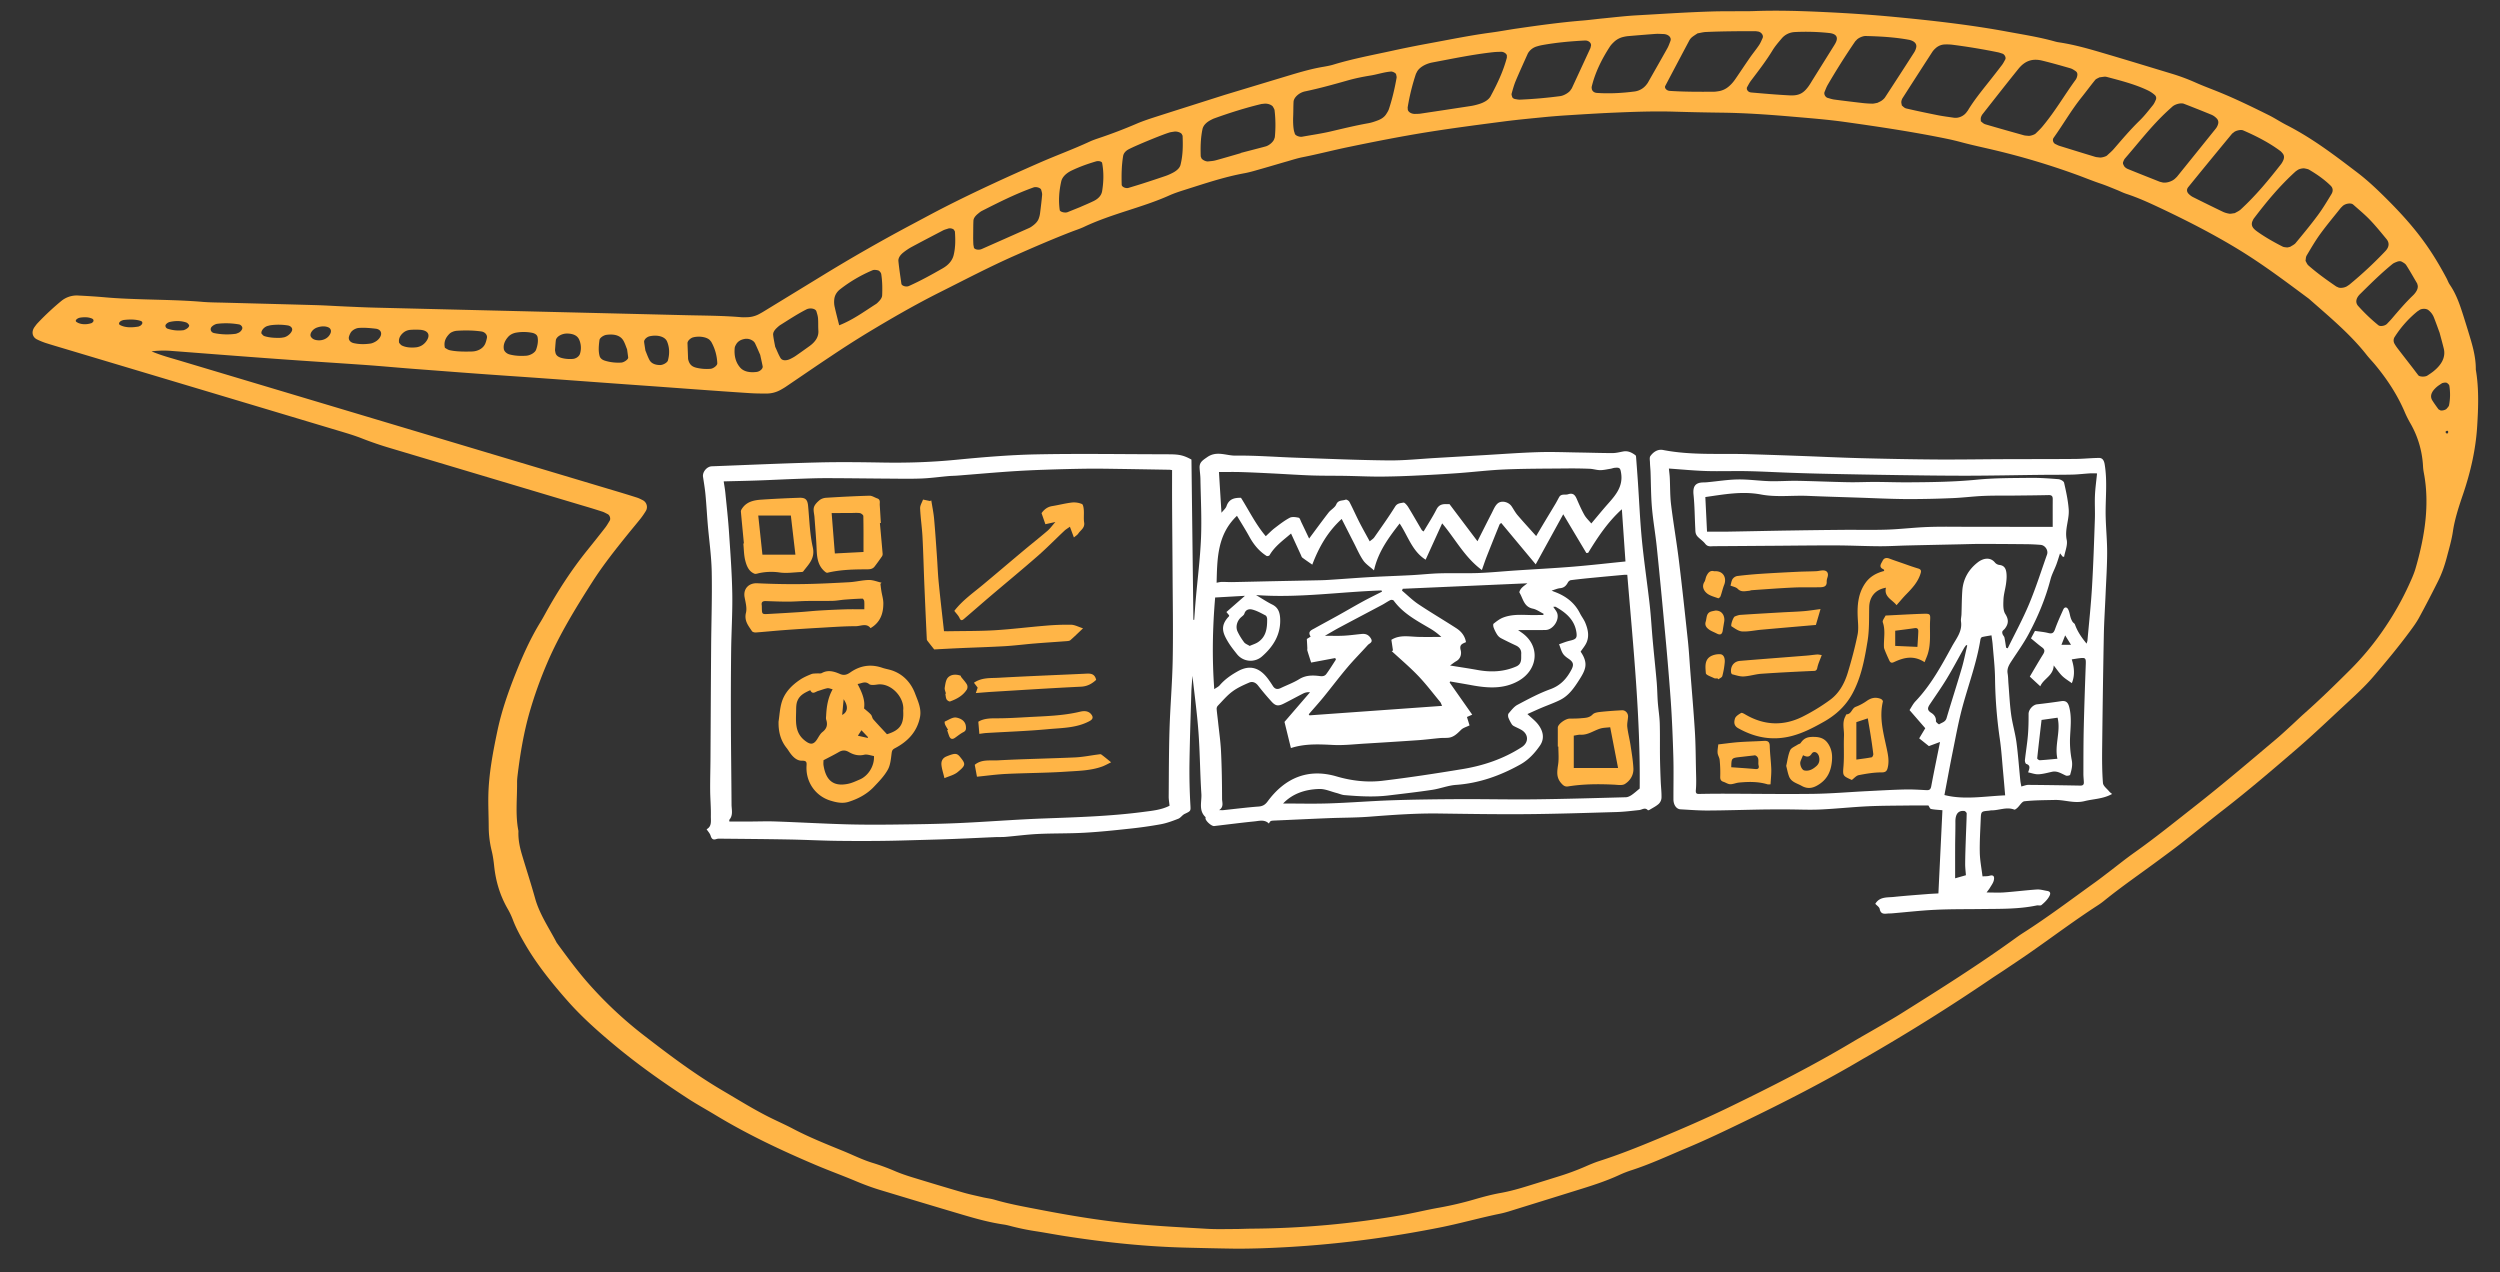 <svg xmlns="http://www.w3.org/2000/svg" viewBox="0 0 224 114"><rect x="0" y="0" width="224" height="114" fill="#333333" stroke="none"/><path class="bubble" fill="#FFB547" d="M109.706 8.51c2.041-.616 3.983-1.204 5.928-1.79.974-.292 1.949-.57 2.946-.736.305-.052.613-.109.91-.2 1.727-.523 3.482-.85 5.227-1.23a93.827 93.827 0 0 1 3.191-.643c1.905-.348 3.808-.742 5.713-.995.76-.101 1.523-.248 2.286-.358 1.979-.288 3.961-.561 5.929-.72.606-.05 1.217-.134 1.823-.192.986-.096 1.978-.215 2.956-.27 2.333-.13 4.673-.291 6.993-.354.599-.016 1.191-.011 1.786-.015.596-.005 1.186.007 1.785-.015 2.104-.076 4.161-.011 6.202.085 2.115.099 4.222.236 6.292.433 3.437.326 6.844.711 10.124 1.316 1.432.265 2.893.492 4.25.87.128.036.262.071.398.092 1.541.229 2.938.655 4.343 1.068 1.915.565 3.816 1.147 5.722 1.724a18.15 18.15 0 0 1 2.187.806c.63.283 1.298.532 1.952.793 1.605.644 3.113 1.384 4.612 2.127.558.276 1.047.608 1.597.89 2.378 1.214 4.347 2.736 6.334 4.245.737.56 1.41 1.168 2.054 1.792 1.407 1.363 2.737 2.772 3.855 4.297.803 1.087 1.483 2.226 2.105 3.392.1.186.164.388.282.565.616.891.938 1.886 1.255 2.884.125.398.252.798.373 1.198.348 1.152.729 2.297.716 3.543.288 1.664.23 3.387.12 5.121-.125 2.012-.578 4.042-1.274 6.083-.376 1.102-.734 2.198-.897 3.297-.112.764-.341 1.538-.543 2.308-.188.716-.43 1.434-.784 2.144-.545 1.09-1.107 2.18-1.699 3.265-.234.433-.541.857-.855 1.277-1.01 1.365-2.119 2.702-3.258 4.03-.703.822-1.531 1.59-2.358 2.354-1.499 1.387-2.963 2.793-4.532 4.146-2.114 1.818-4.229 3.633-6.473 5.374-1.321 1.027-2.608 2.074-3.923 3.105-.571.448-1.167.881-1.753 1.316-1.706 1.271-3.487 2.486-5.115 3.807a6.2 6.2 0 0 1-.541.388c-2.135 1.384-4.118 2.884-6.189 4.321-.729.505-1.475 1-2.216 1.498-.372.249-.754.49-1.122.74a177.341 177.341 0 0 1-11.265 7.055c-.064.039-.132.072-.199.112-3.452 2.051-7.075 3.897-10.754 5.675-1.665.805-3.336 1.607-5.054 2.326-1.646.688-3.26 1.446-4.976 2.001a9.628 9.628 0 0 0-1.086.425c-1.059.49-2.171.861-3.29 1.211-1.938.605-3.876 1.207-5.817 1.807-.521.16-1.046.343-1.576.449-1.825.373-3.63.891-5.458 1.25-1.75.346-3.5.648-5.251.9a96.829 96.829 0 0 1-10.676.949c-.822.025-1.645.041-2.456.033-1.479-.02-2.95-.057-4.422-.094-3.688-.098-7.236-.488-10.711-1.029-.832-.13-1.649-.284-2.48-.416a22.234 22.234 0 0 1-2.234-.445c-.26-.068-.521-.141-.798-.18-1.33-.197-2.55-.547-3.763-.904-2.426-.717-4.841-1.446-7.256-2.176-.762-.229-1.487-.5-2.194-.797-1.171-.493-2.391-.937-3.562-1.432-3.164-1.338-6.205-2.785-8.992-4.469-.822-.498-1.681-.969-2.479-1.485-2.345-1.522-4.589-3.12-6.653-4.844-1.492-1.246-2.931-2.528-4.167-3.933-1.417-1.607-2.745-3.259-3.789-5.053-.427-.734-.837-1.472-1.128-2.26a6.798 6.798 0 0 0-.483-.994c-.656-1.162-1.027-2.409-1.17-3.73-.05-.473-.112-.946-.225-1.401a9.25 9.25 0 0 1-.268-2.198c-.005-.91-.05-1.814-.033-2.729.036-1.941.409-3.916.827-5.895.364-1.707.954-3.414 1.635-5.118.615-1.536 1.294-3.073 2.221-4.583.198-.322.371-.649.552-.975 1.034-1.843 2.202-3.661 3.62-5.424.542-.672 1.08-1.348 1.606-2.024.162-.208.281-.425.414-.64.103-.167.008-.489-.168-.576-.165-.083-.322-.178-.509-.238a60.908 60.908 0 0 0-1.709-.526 93771.67 93771.67 0 0 0-17.195-5.136 30.876 30.876 0 0 1-2.6-.885c-.713-.283-1.485-.506-2.247-.735-8.146-2.443-16.297-4.88-24.446-7.319-.571-.17-1.148-.339-1.713-.521a6.271 6.271 0 0 1-.705-.292c-.456-.21-.551-.715-.227-1.144.079-.105.15-.212.245-.312a23.464 23.464 0 0 1 2.154-2.013 2.176 2.176 0 0 1 1.495-.475c.803.04 1.601.09 2.389.159 1.148.104 2.318.146 3.494.183 1.762.055 3.537.079 5.263.227.645.054 1.316.054 1.978.072 2.722.073 5.446.141 8.165.219.882.026 1.75.083 2.628.121.876.037 1.752.082 2.636.103 9.274.229 18.551.45 27.826.676 1.693.042 3.402.04 5.056.185.142.013.294.003.443 0a2.395 2.395 0 0 0 1.111-.271c.135-.073.268-.146.397-.224l5.209-3.184a151.876 151.876 0 0 1 8.103-4.634c.946-.501 1.884-1.013 2.841-1.503 2.804-1.431 5.685-2.75 8.595-4.026 1.492-.653 3.032-1.214 4.507-1.899.278-.128.578-.228.873-.328a43.943 43.943 0 0 0 3.272-1.25c.639-.276 1.314-.492 1.983-.707 2.007-.642 4.019-1.278 5.932-1.888M75.182 29.151c1.249-.494 2.252-1.239 3.319-1.919.062-.039.113-.092.161-.14.204-.197.37-.408.379-.63.027-.644.016-1.283-.082-1.905a.4.4 0 0 0-.061-.143c-.028-.044-.071-.083-.105-.124-.077-.088-.454-.141-.594-.083a12.864 12.864 0 0 0-2.908 1.699c-.358.276-.516.611-.544.945-.021.215-.01.43.036.633.124.56.271 1.113.41 1.67l-.011-.003zM13.59 31.48l-.005.005c.82.353 1.734.591 2.625.859l38.96 11.655c.638.19 1.272.384 1.9.585.187.06.35.148.516.23a.688.688 0 0 1 .262 1 7.114 7.114 0 0 1-.438.635c-.37.466-.762.928-1.137 1.392-1.129 1.397-2.234 2.794-3.164 4.244-1.546 2.412-3.016 4.829-4.075 7.306a37.577 37.577 0 0 0-1.593 4.456c-.515 1.818-.817 3.624-1.042 5.426-.032.272-.071.547-.069.813.014 1.445-.163 2.923.113 4.321.01.051.009.104.006.159-.018.705.128 1.37.321 2.023.388 1.303.812 2.596 1.177 3.907.396 1.423 1.253 2.661 1.933 3.972.893 1.217 1.782 2.437 2.795 3.594a35.827 35.827 0 0 0 5.042 4.727c2.242 1.732 4.512 3.449 7.071 4.952 1.354.794 2.672 1.62 4.111 2.345.72.361 1.474.691 2.179 1.064 1.417.746 2.964 1.364 4.5 1.991.885.362 1.712.785 2.671 1.073a19.8 19.8 0 0 1 2 .743c.468.196.965.367 1.472.523 1.519.466 3.046.925 4.583 1.372.574.166 1.182.291 1.781.43.333.076.69.117 1.01.209 1.279.379 2.648.625 4.008.887 2.581.5 5.2.941 7.911 1.223 2.35.243 4.758.361 7.153.501.798.047 1.624.022 2.444.019.517 0 1.047-.029 1.566-.033a81.227 81.227 0 0 0 13.38-1.205c1.145-.198 2.279-.482 3.421-.682a30.285 30.285 0 0 0 3.178-.75c.753-.217 1.505-.42 2.27-.557.843-.149 1.668-.384 2.489-.638.895-.276 1.791-.554 2.684-.834a22.825 22.825 0 0 0 2.414-.886c.427-.188.858-.371 1.303-.514 1.79-.574 3.517-1.268 5.239-1.984 2.153-.895 4.289-1.818 6.366-2.827 3.745-1.816 7.441-3.692 10.956-5.784.844-.503 1.709-.986 2.561-1.483.653-.382 1.313-.759 1.947-1.158 3.437-2.157 6.867-4.317 10.095-6.649.238-.172.477-.344.729-.506 2.281-1.451 4.375-3.043 6.533-4.59.418-.3.818-.615 1.226-.924.755-.574 1.486-1.168 2.267-1.721 1.872-1.326 3.613-2.736 5.384-4.125 2.515-1.971 4.914-4.015 7.325-6.049.493-.415.954-.85 1.422-1.277.365-.335.713-.676 1.085-1.006 1.437-1.273 2.784-2.59 4.11-3.912a25.139 25.139 0 0 0 3.169-3.858 26.284 26.284 0 0 0 2.098-3.734c.225-.493.452-.988.598-1.481.858-2.936 1.282-5.819.749-8.589a4.538 4.538 0 0 1-.074-.629 8.597 8.597 0 0 0-1.178-3.888 9.5 9.5 0 0 1-.487-.993c-.649-1.499-1.552-2.883-2.637-4.187-.243-.293-.516-.571-.751-.87-1.444-1.844-3.339-3.418-5.17-5.029-2.058-1.525-4.088-3.067-6.353-4.444-2.211-1.346-4.57-2.556-7.001-3.703-.961-.453-1.931-.899-2.994-1.249-.314-.101-.586-.248-.884-.365-.477-.192-.943-.391-1.438-.558-.747-.25-1.452-.545-2.184-.81a66.366 66.366 0 0 0-7.447-2.219c-.928-.22-1.867-.417-2.778-.661a24.436 24.436 0 0 0-1.186-.289c-3.035-.632-6.165-1.102-9.312-1.543-1.541-.216-3.128-.34-4.705-.476-2.083-.18-4.176-.329-6.326-.357a243.772 243.772 0 0 1-4.199-.088c-1.764-.056-3.562.006-5.365.083-1.426.06-2.86.151-4.292.241-.754.047-1.514.108-2.27.185-1.139.112-2.277.22-3.419.369-2.281.297-4.563.593-6.85.959-2.364.38-4.722.846-7.078 1.335-1.365.283-2.729.64-4.098.909-.453.092-.905.236-1.355.366-.751.214-1.498.44-2.25.653-.526.147-1.054.315-1.582.413-1.845.336-3.619.944-5.409 1.507-.443.14-.896.289-1.315.476-1.208.543-2.473.947-3.734 1.356-1.34.435-2.672.876-3.938 1.475-.348.163-.723.282-1.087.422-1.743.674-3.449 1.415-5.149 2.167-2.268 1.005-4.438 2.145-6.636 3.247-2.27 1.137-4.434 2.394-6.568 3.68a87.228 87.228 0 0 0-3.215 2.061c-1.367.906-2.709 1.833-4.065 2.75-.122.083-.255.158-.386.233-.41.241-.858.366-1.318.367-.52.001-1.039-.004-1.544-.038-3.187-.206-6.358-.454-9.538-.679-3.976-.28-7.939-.584-11.919-.856-2.894-.196-5.777-.421-8.661-.64-1.37-.104-2.73-.233-4.103-.333-2.671-.189-5.356-.355-8.029-.55-3.178-.229-6.348-.479-9.519-.722a8.677 8.677 0 0 0-1.789.037M188.104 6.933c-.129.075-.301.136-.374.228-.419.513-.801 1.036-1.213 1.551-.95 1.187-1.651 2.431-2.513 3.637-.135.188-.035.476.17.564.114.049.215.113.34.152 1.069.333 2.137.663 3.214.988.122.038.274.04.415.061.152.02.542-.083.648-.182.202-.189.424-.375.598-.575.745-.861 1.475-1.729 2.324-2.554.444-.435.804-.907 1.18-1.37.123-.149.195-.319.265-.481a.37.37 0 0 0-.095-.445 2.74 2.74 0 0 0-.58-.391c-1.121-.546-2.425-.883-3.721-1.225a.713.713 0 0 0-.214-.018c-.148.016-.296.041-.444.06m-17.698 2.521c.108.078.215.224.396.265.928.217 1.864.412 2.809.601.473.094.965.156 1.451.227.426.063.897-.147 1.152-.505.036-.052.084-.102.115-.156.518-.862 1.185-1.687 1.841-2.514.41-.517.815-1.035 1.213-1.558.117-.152.193-.32.286-.48.097-.172-.054-.469-.264-.532-.127-.037-.245-.086-.379-.114a55.657 55.657 0 0 0-4.124-.684 4.43 4.43 0 0 0-.655-.02 1.266 1.266 0 0 0-.819.34 1.726 1.726 0 0 0-.274.298 968.673 968.673 0 0 0-2.676 4.156.787.787 0 0 0-.118.326c-.013.107.023.206.046.35m29.834 9.643c.155-.094.377-.19.524-.324 1.4-1.289 2.529-2.674 3.622-4.071.077-.102.137-.212.185-.32.105-.226.106-.437-.03-.615-.069-.085-.137-.173-.226-.24-.979-.728-2.117-1.32-3.331-1.846-.202-.087-.665.015-.844.182-.052.047-.124.085-.164.136a694.565 694.565 0 0 0-3.907 4.764c-.172.208-.132.436.03.603.116.117.256.227.42.307.881.442 1.769.877 2.661 1.307.168.078.362.135.567.167.129.018.296-.027.493-.05m-84.299-7.36c.044.141.063.191.074.242.043.163.408.317.666.269.838-.151 1.677-.27 2.508-.461 1.136-.265 2.269-.544 3.412-.746.298-.053.605-.159.892-.271.292-.114.54-.289.688-.511.104-.159.211-.323.264-.485.31-.936.523-1.87.688-2.798.017-.106-.023-.209-.041-.312-.021-.117-.31-.263-.455-.253-.613.044-1.216.255-1.822.353-.688.111-1.37.247-2.049.439-1.276.363-2.552.717-3.847.988-.523.11-.994.544-1.017.922-.025.432-.014.859-.033 1.29-.021.487-.003.965.072 1.334m61.539-.87c.116.082.227.217.405.27 1.144.339 2.295.661 3.45.984.125.036.277.035.418.051.149.018.531-.1.641-.208.196-.192.403-.383.572-.584 1.164-1.38 1.992-2.84 3.024-4.253a.853.853 0 0 0 .129-.326c.037-.167.009-.324-.146-.428-.144-.098-.293-.203-.479-.257-.83-.239-1.66-.476-2.513-.684-.876-.215-1.547.014-2.13.737-1.079 1.337-2.131 2.684-3.187 4.027a.932.932 0 0 0-.173.322c-.029.105-.009.209-.011.349M128.271 5.61c-.667.149-1.172.505-1.332.871-.024.055-.064.108-.08.163a19.4 19.4 0 0 0-.728 2.954c-.01.054.005.105.003.159-.01.254.311.468.681.449.151-.007.301 0 .451-.023 1.517-.226 3.033-.457 4.551-.69.226-.036.453-.095.676-.161.469-.141.878-.366 1.068-.715.614-1.136 1.146-2.278 1.449-3.435.013-.055 0-.107.007-.162.025-.177-.264-.391-.524-.38-.223.009-.445.008-.672.033-1.897.207-3.791.608-5.55.937m61.949 9.071c.05.091.081.192.152.269.074.08.176.15.29.196.942.384 1.891.757 2.838 1.133.058.024.131.032.194.051.355.111.941-.062 1.228-.362.047-.049.105-.095.147-.146 1.16-1.439 2.323-2.877 3.479-4.318a1.12 1.12 0 0 0 .171-.323c.086-.229.042-.433-.125-.592a1.431 1.431 0 0 0-.428-.301 128.11 128.11 0 0 0-2.481-.988c-.273-.106-.792.03-1.044.255-.156.141-.313.282-.467.425-1.438 1.342-2.544 2.803-3.774 4.216-.085.1-.124.215-.168.323-.023.054-.007.108-.012.162m16.355 8.692c.085.143.133.299.256.407.762.674 1.613 1.284 2.483 1.881.048.033.117.049.17.08.183.103.626.042.841-.117.057-.044.129-.078.182-.123a35.57 35.57 0 0 0 3.224-3.004c.364-.386.36-.757.1-1.074-.482-.584-.96-1.175-1.494-1.733-.458-.476-.987-.912-1.493-1.361-.212-.185-.747-.087-.981.17-.045.05-.105.096-.145.148-.615.773-1.259 1.54-1.829 2.326-.453.626-.827 1.275-1.209 1.917-.092.153-.073.322-.105.483M168.214 9.216c.136-.069.284-.126.397-.209.116-.083.227-.187.294-.29.871-1.333 1.737-2.67 2.595-4.007.104-.158.171-.331.198-.491.037-.228-.08-.411-.305-.531a1.224 1.224 0 0 0-.37-.126c-1.235-.227-2.54-.305-3.867-.336-.256-.004-.666.18-.809.356-.041.05-.105.097-.139.15a63.002 63.002 0 0 0-2.436 3.857c-.127.215-.201.437-.294.655-.077.19.076.473.287.53.192.052.381.119.588.147.842.112 1.691.214 2.539.311.284.031.576.051.868.055.143.002.302-.045.454-.071m-16.112-6.227c-.153.104-.348.218-.508.35-.104.087-.188.2-.243.306-.718 1.35-1.43 2.699-2.142 4.051-.099.188.119.431.394.448 1.296.086 2.623.083 3.953.076.146-.002.3-.027.452-.051.314-.052.593-.186.824-.367.288-.225.496-.483.678-.749.433-.632.854-1.268 1.292-1.9.256-.368.553-.728.801-1.096.141-.21.229-.43.327-.647.111-.25-.135-.563-.451-.592-.073-.006-.139-.025-.211-.025-1.475.001-2.951.008-4.444.075-.218.012-.45.074-.722.121M205.2 22.117c.14-.096.375-.199.487-.339.679-.818 1.355-1.635 1.972-2.47.464-.623.845-1.268 1.235-1.908.173-.281.144-.553-.062-.758-.556-.546-1.221-1.018-1.948-1.442-.1-.059-.246-.077-.377-.106-.17-.039-.521.045-.649.147-.059.044-.129.079-.179.126-1.466 1.331-2.634 2.764-3.741 4.218-.038.051-.061.108-.087.162-.15.292-.098.538.101.749.074.08.161.154.255.222.706.51 1.494.957 2.312 1.375.102.054.259.063.399.078.064.005.148-.028.282-.054M156.521 7.99c.05.163.182.28.396.297 1.14.099 2.282.201 3.437.258.854.044 1.247-.207 1.685-.805.151-.207.271-.423.405-.637.632-1.013 1.267-2.025 1.898-3.039.032-.053.065-.106.095-.16.322-.566.104-.878-.55-.947a19.755 19.755 0 0 0-3.062-.086c-.49.024-.898.238-1.177.566-.301.354-.612.715-.835 1.085-.555.913-1.231 1.792-1.9 2.674-.158.206-.267.425-.386.64-.025.05-.004.105-.006.154m-21.03.701c.048.1.141.166.288.188.137.022.272.056.42.049a40.572 40.572 0 0 0 3.608-.317c.326-.045.792-.323.925-.55.031-.053.081-.105.107-.159.554-1.197 1.108-2.391 1.659-3.587.024-.054.021-.108.041-.163.094-.271-.181-.54-.534-.522-1.275.066-2.552.179-3.842.413a4.193 4.193 0 0 0-.451.114 1.346 1.346 0 0 0-.712.476c-.039.052-.081.105-.106.159-.364.816-.739 1.631-1.084 2.45-.158.38-.262.764-.368 1.146-.028.102.031.203.049.303m7.142-.678c.077.208.246.299.459.314 1.086.076 2.204.019 3.342-.127a1.613 1.613 0 0 0 1.111-.646c.041-.053.082-.105.11-.157.581-1.021 1.165-2.043 1.736-3.065.121-.214.192-.434.278-.653.125-.32-.182-.621-.643-.63-.219-.005-.438-.027-.658-.013-.825.059-1.654.129-2.48.199a3.151 3.151 0 0 0-.451.078 1.81 1.81 0 0 0-.791.416c-.152.14-.3.293-.403.451-.763 1.173-1.33 2.365-1.623 3.576-.024.105.009.21.013.257m-31.462 5.711a.041.041 0 0 1-.005-.019c.524-.138 1.052-.273 1.576-.411.226-.058.451-.118.674-.179.312-.087.684-.417.757-.667.016-.055.046-.111.053-.165a11.31 11.31 0 0 0-.023-2.393c-.011-.102-.077-.192-.122-.287-.105-.215-.528-.362-.863-.304-.076.011-.152.009-.226.027-1.436.347-2.84.792-4.228 1.294-.073.027-.142.065-.21.099-.44.217-.736.501-.811.852-.172.823-.184 1.625-.158 2.423.002.05.039.095.048.145.034.154.395.351.619.325.225-.025.456-.039.678-.099.747-.204 1.492-.427 2.241-.641m-23.975 7.588c.001.007.002.275.015.54.003.106.033.207.047.312.022.186.42.275.702.15 1.413-.624 2.821-1.25 4.231-1.877.071-.031.14-.07.201-.11.315-.209.571-.448.675-.733.061-.163.103-.329.123-.492.069-.543.137-1.087.183-1.629.014-.157-.041-.31-.079-.46-.045-.181-.449-.305-.69-.219-1.617.578-3.119 1.338-4.619 2.099-.133.067-.247.164-.356.255-.229.186-.399.396-.409.622-.022.428-.015.855-.024 1.542m17.566-9.434c-.654.197-2.998 1.162-3.638 1.5-.288.151-.453.375-.49.593-.146.874-.154 1.729-.131 2.58.006.194.356.358.613.282.447-.134.892-.268 1.334-.411.668-.214 1.331-.434 1.993-.66.218-.075.434-.175.635-.279.356-.183.627-.431.696-.713.223-.881.22-1.735.188-2.585-.002-.051-.045-.096-.061-.144-.05-.151-.438-.291-.688-.248-.151.026-.306.04-.451.085m111.859 13.678c-.023-.079-.027-.131-.056-.177-.318-.543-.626-1.091-.968-1.625-.08-.129-.25-.222-.403-.309-.109-.061-.276-.049-.423.009-.141.054-.296.114-.4.198-1.054.857-1.979 1.781-2.91 2.699-.374.367-.442.763-.163 1.071a15.812 15.812 0 0 0 1.806 1.72c.166.136.601.061.781-.136.139-.148.284-.294.413-.445.604-.709 1.207-1.419 1.906-2.093a1.81 1.81 0 0 0 .257-.304c.143-.213.204-.429.16-.608m1.967 4.256c-.156-.421-.328-.914-.522-1.397a1.554 1.554 0 0 0-.492-.636c-.184-.143-.589-.148-.8.007-.061.044-.13.079-.186.123a9.588 9.588 0 0 0-2.008 2.255.582.582 0 0 0-.035.63c.078.137.168.271.264.399.459.6.923 1.196 1.386 1.793.163.213.322.43.488.642.11.141.609.156.806.026.185-.123.373-.244.542-.379.791-.635 1.102-1.315.934-2.031-.111-.458-.239-.909-.377-1.432m-133.635-9.33c-.146.051-.303.086-.435.152-.944.493-1.892.986-2.828 1.49a5.291 5.291 0 0 0-.739.49c-.293.231-.48.508-.454.78.067.681.173 1.354.267 2.027.025.195.428.315.668.208 1.056-.472 2.05-1.024 3.03-1.585.549-.313.874-.724.986-1.19.173-.716.158-1.407.113-2.091-.001-.051-.05-.091-.069-.138-.051-.128-.358-.211-.539-.143m11.827-1.927c.372-.166.802-.342 1.213-.543.441-.215.693-.521.754-.868.146-.87.159-1.721.004-2.544-.026-.132-.316-.205-.534-.142-.747.217-1.475.479-2.168.808-.516.243-.873.59-.963.991-.197.874-.253 1.733-.134 2.566.022.162.468.281.705.185.358-.143.716-.289 1.123-.453M69.456 31.068c.163.35.29.692.478 1.009.153.254.532.269.945.05a3.67 3.67 0 0 0 .393-.224c.423-.293.842-.592 1.259-.892.578-.416.833-.878.795-1.39-.025-.369-.001-.747-.032-1.116-.017-.207-.084-.406-.144-.606-.075-.251-.565-.341-.888-.179-.82.417-1.562.91-2.321 1.385-.125.077-.231.175-.333.269-.211.197-.357.416-.334.631.038.366.12.721.182 1.063m-7.803 1.099c.1.469.33.689.752.785a3.96 3.96 0 0 0 1.265.093c.254-.024.606-.3.599-.483a4.204 4.204 0 0 0-.534-1.92c-.025-.044-.065-.083-.099-.126-.231-.301-.927-.436-1.512-.294-.264.063-.532.329-.525.531.019.523.042 1.042.054 1.414m-21.788-1c.125.064.264.18.452.217.608.127 1.276.126 1.946.111.566-.011 1.045-.286 1.223-.722.067-.163.108-.329.141-.492.056-.277-.182-.536-.492-.581-.701-.1-1.433-.11-2.187-.064a1.27 1.27 0 0 0-.446.117.742.742 0 0 0-.189.116c-.434.408-.56.83-.448 1.298m28.249.627c-.166-.373-.305-.707-.463-1.036a.635.635 0 0 0-.222-.238.976.976 0 0 0-.779-.137c-.328.071-.555.234-.688.464-.061.105-.123.219-.132.324-.06.655.058 1.269.495 1.769.303.343.825.469 1.478.384.296-.041.574-.3.531-.508-.07-.355-.152-.708-.22-1.022m-11.926-.491c-.114-.282-.189-.53-.316-.757-.251-.457-.759-.643-1.519-.547-.28.034-.615.274-.64.467-.064.485-.111.969.007 1.42.054.203.222.354.487.433.442.136.922.199 1.452.169.258-.014.645-.288.626-.46-.031-.257-.068-.512-.097-.725m-11.04.002c.052.204.267.387.498.449.461.125.962.155 1.498.119.376-.026.794-.276.888-.535.141-.389.207-.772.134-1.135-.043-.215-.251-.343-.541-.394a4.025 4.025 0 0 0-1.317-.015c-.322.047-.594.181-.785.398-.327.371-.445.747-.375 1.113m12.68.104c.121.287.218.58.368.853.158.287.477.444.952.446.269 0 .645-.221.696-.408.165-.602.147-1.171-.076-1.703-.177-.424-.822-.623-1.543-.471-.284.059-.54.317-.512.524.033.254.077.506.115.759m-8.099-.023c.024.136.034.188.045.239.051.216.233.353.492.433.318.096.67.13 1.053.102.295-.021.578-.23.648-.465a1.806 1.806 0 0 0-.069-1.255c-.157-.365-.524-.55-1.093-.555-.483-.002-.967.287-1.004.62-.035.324-.054.646-.072.881m-16.311-.666c.323-.131.526-.313.65-.535.203-.362.019-.687-.41-.734-.495-.056-.987-.106-1.517-.066-.259.018-.598.207-.725.43a1.658 1.658 0 0 0-.141.324c-.09.291.094.533.425.608.474.105.98.114 1.517.033.074-.011.147-.044.201-.06m2.347.006c.079.077.135.174.237.228.339.172.764.209 1.22.174.32-.026.591-.149.804-.356.05-.046.095-.096.134-.146.441-.574.246-1.011-.5-1.076a6.442 6.442 0 0 0-.878.004 1.122 1.122 0 0 0-.625.238c-.354.293-.461.612-.392.934m183.045 3.605c-.125.09-.323.203-.475.336-.462.399-.65.811-.397 1.214.165.264.353.521.539.777.026.039.1.057.146.091.107.082.495 0 .604-.136.082-.1.189-.207.207-.305.115-.593.115-1.17.03-1.733-.011-.094-.1-.177-.187-.245-.089-.071-.24-.065-.467.001M23.434 29.898c.08.072.136.176.248.215.441.143.947.175 1.475.155.073-.002.149-.023.227-.032.318-.04.693-.341.784-.628.068-.208-.123-.415-.397-.452a5.296 5.296 0 0 0-1.537-.013c-.075.012-.15.037-.225.055-.348.079-.659.46-.575.7m-2.105-.063c.182-.062.362-.261.383-.421.021-.146-.133-.318-.297-.347a6.717 6.717 0 0 0-1.945-.055c-.18.02-.457.179-.546.327-.123.201.007.453.253.504a5.72 5.72 0 0 0 1.934.067c.073-.009.145-.049.218-.075m6.521.323c.136.235.373.317.673.334.387.021.758-.14.967-.418.116-.159.189-.325.155-.479a.371.371 0 0 0-.188-.246c-.293-.143-.654-.137-1.044-.004-.426.148-.69.569-.563.813m-11.443-.56c.432-.128.604-.38.521-.492-.061-.083-.132-.174-.243-.213-.433-.146-.923-.167-1.458-.049a.642.642 0 0 0-.358.221c-.104.126-.02.33.146.386.434.143.903.201 1.435.133.069-.008.14-.043-.043.014m-3.807-.426c.044-.05.107-.097.13-.147.057-.121.017-.222-.118-.269-.443-.147-.951-.148-1.48-.091a.825.825 0 0 0-.219.059.539.539 0 0 0-.176.113c-.093.106-.101.22.013.282.452.243 1.027.246 1.642.143.069-.013.139-.06.208-.09m-4.359-.237c.045-.049.112-.098.127-.147.039-.116-.022-.206-.151-.257-.307-.123-.666-.128-1.05-.069a.659.659 0 0 0-.213.082c-.15.088-.219.212-.114.292.327.249.925.281 1.401.099m210.896 9.847l.127.085c.035-.044.093-.091.095-.132.013-.139-.074-.175-.211-.09-.031.019-.008.09-.011.137"/><path fill="#FFF" d="M113.695 73.791c-.394-.385-.857-.238-1.286-.195-1.207.121-2.411.277-3.617.418-.235.029-.778-.458-.78-.691 0-.038.018-.095-.001-.113-.637-.598-.322-1.381-.368-2.075-.121-1.849-.125-3.704-.261-5.551-.125-1.703-.361-3.399-.539-5.032-.031.456-.085.982-.1 1.511-.064 2.132-.137 4.264-.167 6.396a53.225 53.225 0 0 0 .079 3.595c.032.614.078.597-.511.873-.211.1-.356.349-.571.433-.507.198-1.03.393-1.564.492a36.6 36.6 0 0 1-2.821.4c-1.341.146-2.686.287-4.031.361-1.373.077-2.753.045-4.127.109-.989.047-1.975.18-2.963.264-.291.023-.587.006-.88.02-1.246.053-2.491.115-3.738.164-1.035.04-2.071.069-3.106.096-1.104.031-2.208.066-3.312.077a164.5 164.5 0 0 1-4.156-.005c-1.395-.022-2.791-.096-4.186-.12-2.044-.038-4.089-.052-6.133-.073-.122-.002-.25-.005-.363.033-.302.104-.432-.004-.522-.299-.062-.205-.229-.377-.36-.578.493-.26.373-.771.382-1.203.016-.768-.057-1.537-.062-2.306-.007-.926.022-1.851.028-2.776.02-3.323.033-6.646.058-9.969.016-2.271.097-4.542.053-6.812-.027-1.428-.237-2.851-.357-4.278-.072-.875-.119-1.751-.201-2.625-.05-.537-.139-1.069-.221-1.603-.067-.435.34-.931.786-.948 3.135-.117 6.269-.262 9.405-.342 1.958-.051 3.918-.029 5.877.006 2.19.04 4.371-.031 6.554-.243 2.395-.232 4.8-.439 7.204-.489 3.744-.078 7.494-.016 11.24-.011.284 0 .568.002.854.006.807.012 1.177.109 1.843.469l.174 14.357.073.005c.046-.62.086-1.24.141-1.859.16-1.83.396-3.657.469-5.49.07-1.75-.023-3.509-.053-5.264-.005-.336-.058-.672-.075-1.009-.024-.501.282-.678.688-.961.848-.59 1.697-.122 2.526-.132 1.821-.023 3.646.126 5.471.188 2.74.093 5.48.213 8.221.242 1.417.015 2.835-.139 4.253-.22s2.834-.167 4.251-.249c1.643-.095 3.285-.22 4.929-.271 1.256-.039 2.513.014 3.77.033.968.014 1.937.051 2.903.049.318-.001.636-.088.952-.145.427-.076.771.1 1.094.344.039.03.048.112.052.171.057.741.112 1.482.163 2.223.117 1.736.19 3.477.358 5.208.189 1.932.479 3.854.697 5.784.119 1.059.174 2.127.271 3.19.113 1.25.249 2.498.358 3.748.053.605.054 1.215.1 1.82.047.619.152 1.236.173 1.854.032 1.019.007 2.038.021 3.058a82.6 82.6 0 0 0 .067 2.17c.021.482.081.965.07 1.447a.841.841 0 0 1-.242.553c-.238.217-.54.363-.818.533-.047.029-.145.061-.163.041-.257-.286-.511-.042-.771-.014-.669.072-1.34.156-2.011.177-2.709.078-5.418.168-8.127.19-2.62.021-5.238-.022-7.856-.058-2.078-.026-4.145.13-6.213.288-1.212.092-2.428.081-3.642.13-1.58.063-3.158.141-4.735.209-.461.02-.461.018-.598.274m-8.676-31.67c-.108-.015-.174-.029-.24-.031-1.566-.026-3.131-.055-4.698-.077-.894-.013-1.786-.029-2.68-.018-1.248.017-2.495.048-3.744.092a91.1 91.1 0 0 0-3.174.157c-1.562.108-3.121.247-4.681.369-.283.022-.567.022-.849.048-.795.07-1.59.182-2.387.213-.98.038-1.963.017-2.944.011-1.858-.011-3.714-.04-5.571-.042-.914-.001-1.828.035-2.743.068-1.147.041-2.295.101-3.444.141-.992.035-1.984.053-3.021.08.057.388.116.701.147 1.017.115 1.153.245 2.306.323 3.461.124 1.846.264 3.693.298 5.542.032 1.729-.082 3.458-.101 5.188a425.904 425.904 0 0 0-.021 6.493c.008 2.417.044 4.833.057 7.25.003.46.161.949-.192 1.363-.025.029-.003.096-.003.165h1.715c.807-.003 1.616-.035 2.422-.007 2.075.072 4.149.191 6.224.252 1.466.043 2.933.042 4.399.025 1.906-.023 3.812-.046 5.716-.129 2.564-.113 5.122-.322 7.686-.416 2.984-.111 5.968-.197 8.932-.588.797-.104 1.605-.178 2.347-.553-.028-.285-.079-.555-.077-.823.017-2.013.013-4.025.075-6.036.065-2.092.249-4.18.286-6.273.047-2.592 0-5.187-.014-7.779-.011-2.057-.031-4.113-.042-6.17-.006-.987-.001-1.974-.001-2.993m24.912 18.938l-.042.096 2.023 2.88-.473.208.232.754c-.272.135-.563.207-.749.387-.342.334-.661.676-1.167.722-.245.022-.493.005-.738.026-.643.058-1.284.143-1.927.188-1.597.111-3.192.211-4.789.307-.939.055-1.884.168-2.82.123-1.277-.061-2.54-.137-3.815.278l-.575-2.345 2.288-2.655a1.065 1.065 0 0 0-.591.099c-.587.294-1.162.616-1.749.91-.525.264-.758.223-1.14-.209a24.354 24.354 0 0 1-1.172-1.395c-.222-.291-.507-.398-.8-.273-.525.226-1.062.467-1.515.807-.482.359-.878.837-1.301 1.273a.414.414 0 0 0-.099.285c.031.391.087.779.128 1.168.094.888.224 1.773.265 2.664.067 1.404.09 2.809.092 4.215.002.33.181.726-.265 1.016.186 0 .294.01.399-.001 1.046-.109 2.092-.243 3.141-.321.377-.028.597-.172.814-.469 1.539-2.08 3.596-2.984 6.169-2.23 1.358.398 2.749.555 4.137.387 2.399-.288 4.79-.655 7.175-1.049 1.877-.311 3.662-.92 5.276-1.959.649-.418.633-1.164-.035-1.553-.208-.121-.433-.213-.647-.326a.52.52 0 0 1-.197-.16 3.566 3.566 0 0 1-.309-.598c-.04-.116-.049-.307.018-.386.24-.279.478-.604.791-.771.962-.51 1.93-1.031 2.948-1.4.918-.334 1.472-.953 1.893-1.759.242-.463.153-.692-.279-.981-.184-.123-.375-.27-.49-.451-.143-.225-.21-.497-.343-.835.303-.103.628-.242.968-.319.547-.125.658-.234.588-.735-.161-1.133-.936-1.776-1.856-2.297-.045-.024-.116-.002-.221-.002.136.212.275.367.346.549.233.619-.368 1.513-1.031 1.526-.803.016-1.607.004-2.472.004.136.096.229.163.325.229 1.694 1.18 1.476 3.316-.261 4.316-1.32.758-2.74.666-4.169.408-.659-.122-1.32-.231-1.979-.346m12.651-14.156c.502-.594.993-1.2 1.51-1.782.688-.774 1.335-1.548 1.163-2.699-.071-.479-.116-.554-.599-.503-.119.013-.234.064-.354.083-.31.048-.62.125-.93.124-.314-.002-.627-.111-.942-.124a42.475 42.475 0 0 0-2.111-.028c-1.814.018-3.631.012-5.444.086-1.404.056-2.805.229-4.209.331-1.2.086-2.4.155-3.603.211a79.957 79.957 0 0 1-3.284.103c-1.081.005-2.163-.049-3.244-.067-1.009-.017-2.019-.003-3.026-.038-1.181-.041-2.357-.124-3.536-.182-.937-.046-1.87-.093-2.806-.12-.651-.019-1.305-.004-1.948-.004.074 1.212.148 2.411.226 3.649.174-.222.382-.386.453-.598.231-.672.748-.747 1.295-.743.737 1.17 1.325 2.394 2.221 3.441.289-.265.521-.514.787-.717.437-.333.874-.676 1.354-.931.215-.114.547-.063.807-.006.105.022.169.26.239.406.243.5.479 1.002.696 1.46.586-.786 1.15-1.563 1.74-2.324.205-.265.566-.44.688-.729.182-.429.559-.314.844-.434.075-.032.284.095.338.198.315.604.589 1.228.897 1.834.298.579.618 1.146.922 1.706.163-.139.317-.227.408-.358.637-.913 1.285-1.818 1.873-2.761.197-.315.485-.298.736-.354.11-.024.327.234.433.403.416.676.807 1.368 1.211 2.051.029.049.095.078.168.135.398-.673.812-1.305 1.151-1.974.192-.379.462-.481.832-.48h.335l2.508 3.327c.458-.905.865-1.722 1.284-2.533.151-.292.278-.628.51-.839.352-.319.996-.156 1.268.247.178.267.33.555.537.797.526.615 1.075 1.211 1.66 1.865.29-.491.533-.903.78-1.314.316-.528.638-1.053.952-1.582.115-.193.215-.396.326-.592.19-.335.535-.171.801-.258.456-.149.629.074.784.433.209.483.422.967.68 1.425.154.272.398.494.619.759m-27.615 25.091c1.344 0 2.739.037 4.13-.01 1.89-.062 3.777-.218 5.668-.281 1.98-.066 3.964-.09 5.945-.1 2.261-.012 4.521.043 6.781.017 2.73-.032 5.459-.113 8.188-.187.173-.005.361-.098.511-.199.252-.172.479-.381.726-.583.072-6.357-.581-12.736-1.111-19.149-.117 0-.195-.005-.271.001-.904.083-1.81.165-2.712.253-.691.066-1.383.136-2.072.225-.1.013-.223.118-.271.213-.154.292-.349.479-.702.509-.227.02-.445.124-.753.215.149.064.196.086.246.104 1 .365 1.805.959 2.295 1.933.143.287.351.544.473.839.233.563.373 1.16.128 1.751-.125.303-.357.563-.542.844.29.42.516.901.407 1.418-.079.379-.299.74-.512 1.076-.453.713-.932 1.428-1.713 1.823-.55.278-1.14.479-1.709.722-.422.18-.84.373-1.241.552.347.327.683.581.938.901.452.571.643 1.266.183 1.929-.473.683-1.031 1.282-1.753 1.686-1.792 1.002-3.687 1.682-5.763 1.83-.72.05-1.418.337-2.137.444-1.302.196-2.608.344-3.916.502-1.316.16-2.636.08-3.951-.031-.238-.02-.467-.129-.702-.189-.509-.13-1.021-.37-1.528-.359-1.259.028-2.415.408-3.26 1.301m17.809-20.918c-1.54-1.136-2.352-2.75-3.558-4.183l-1.481 3.256c-1.208-.758-1.572-2.11-2.328-3.243-1.002 1.287-1.927 2.543-2.3 4.2-.371-.333-.74-.565-.965-.895-.339-.496-.576-1.062-.854-1.6-.353-.69-.702-1.382-1.075-2.112-1.263 1.148-2.048 2.545-2.635 4.094-.293-.206-.598-.41-.891-.63-.065-.05-.09-.156-.129-.239l-.882-1.92c-.74.633-1.468 1.151-1.926 1.944-.033.057-.208.102-.262.067-.673-.425-1.156-1.018-1.539-1.713-.353-.644-.748-1.266-1.118-1.885-1.771 1.68-1.769 3.845-1.825 5.995.166-.027.311-.069.457-.071.32-.005.641.022.961.015 1.251-.023 2.5-.056 3.751-.082 1.107-.023 2.216-.043 3.325-.067.499-.01.999-.015 1.497-.046 1.264-.079 2.526-.182 3.791-.254 1.236-.07 2.474-.108 3.711-.174.835-.045 1.668-.14 2.505-.163 1.139-.031 2.279.015 3.417-.026 1.117-.041 2.233-.153 3.35-.227 1.724-.115 3.448-.203 5.17-.343 1.581-.129 3.156-.311 4.699-.466-.111-1.626-.218-3.151-.322-4.678-1.242 1.117-2.157 2.49-3.021 3.905l-.162.015c-.667-1.117-1.334-2.233-2.071-3.471l-2.466 4.487-3.089-3.708c-.042.038-.128.079-.155.145-.396.974-.787 1.949-1.172 2.926-.139.363-.26.732-.408 1.147m-3.564 12.17c-.076-.161-.105-.271-.17-.35-.65-.787-1.267-1.604-1.969-2.338-.748-.781-1.579-1.482-2.374-2.217.037-.019.076-.035.113-.053l-.143-.959c.743-.477 1.594-.283 2.428-.263.682.016 1.365.003 2.046.003a5.624 5.624 0 0 0-1.056-.784c-1.175-.691-2.384-1.331-3.214-2.472-.043-.059-.215-.083-.289-.047-.252.123-.481.289-.73.422-1.27.676-2.546 1.344-3.815 2.023-.439.234-.867.492-1.323.754.592 0 1.133.022 1.67-.006.537-.026 1.071-.103 1.607-.155.346-.035.609.048.822.374.25.383-.111.453-.26.618-.601.67-1.241 1.308-1.821 1.995-.738.872-1.425 1.786-2.147 2.673-.428.523-.883 1.025-1.324 1.538l.066.093 11.883-.849m-5.383-10.236c-.016-.035-.029-.071-.043-.106-3.733.122-7.447.697-11.244.413.533.316.982.619 1.464.857.521.26.666.706.695 1.217.081 1.43-.598 2.528-1.62 3.422a1.552 1.552 0 0 1-2.242-.194c-.302-.38-.608-.761-.85-1.179-.412-.712-.702-1.364.128-2.219.014-.015.008-.05.014-.086l-.245-.298c.573-.501 1.139-.994 1.661-1.452l-2.669.151c-.233 2.731-.284 5.437-.08 8.212.196-.137.374-.214.487-.346.463-.539 1.029-.929 1.647-1.27 1.096-.605 1.953-.271 2.665.67.161.215.312.441.456.669.177.276.401.324.69.185.557-.268 1.146-.48 1.669-.804.604-.374 1.239-.354 1.872-.272.264.033.436-.027.554-.188.307-.417.576-.86.86-1.293l-.06-.139-2.159.406c-.122-.383-.236-.726-.339-1.072-.022-.072.002-.156-.003-.235a95.793 95.793 0 0 0-.045-.806l.34-.212c-.29-.462.072-.583.342-.734.705-.395 1.42-.775 2.124-1.168.738-.41 1.464-.838 2.203-1.241.569-.31 1.152-.593 1.728-.888m1.855-.255a11.09 11.09 0 0 1-.064.164c.487.41.942.867 1.47 1.219 1.114.745 2.273 1.424 3.399 2.153.447.289.773.693.862 1.245-.315.143-.61.213-.475.711.089.321.015.754-.38.985-.204.117-.386.268-.571.398.854.139 1.665.256 2.47.402 1.182.215 2.333.172 3.451-.312.549-.238.437-.721.457-1.148.017-.334-.153-.583-.468-.731a34.411 34.411 0 0 1-1.337-.654.959.959 0 0 1-.341-.307 3.37 3.37 0 0 1-.322-.637c-.042-.11-.067-.314-.009-.361.259-.205.53-.419.834-.54 1-.397 2.058-.197 3.094-.234.175-.007.353-.001.528-.001l.021-.115c-.322-.157-.627-.388-.965-.457-.803-.163-.867-.9-1.19-1.429-.046-.074.079-.299.177-.405.157-.172.359-.301.527-.437l-11.168.491m-13.714 5.121c.281-.125.543-.199.756-.344.739-.499.818-1.275.81-2.072-.002-.108-.058-.272-.138-.313-.386-.201-.775-.422-1.19-.529-.258-.067-.59-.026-.71.363-.042.143-.218.248-.338.364-.329.316-.469.837-.272 1.248.159.337.36.658.583.955.105.14.307.207.499.328M189.243 71.141c-.812.45-1.666.438-2.466.639-.931.235-1.791-.129-2.686-.104-.901.022-1.807.019-2.699.117-.231.024-.421.394-.641.593-.077.07-.21.18-.273.154-.692-.268-1.36.073-2.039.068-.08 0-.16.023-.24.031-.69.062-.699.061-.726.771-.039.997-.105 1.996-.084 2.992.016.707.158 1.413.244 2.121.196-.016.427.003.632-.056.434-.126.434.173.381.409-.053.235-.216.447-.343.662-.08.137-.183.258-.306.428.554 0 1.061.031 1.563-.005.981-.071 1.96-.196 2.941-.263.298-.02.606.076.91.125.447.068.261.396.159.562-.166.271-.41.502-.657.708-.089.074-.284.006-.424.035-1.661.346-3.347.299-5.028.322-1.353.017-2.708.001-4.059.067-1.302.062-2.602.212-3.902.321-.134.011-.271.002-.405.018-.335.039-.593.018-.675-.414-.034-.176-.264-.314-.393-.46.389-.657 1.065-.554 1.665-.618 1.01-.106 2.023-.176 3.036-.258.282-.023.565-.033.953-.056l.36-7.454c-.391-.037-.714-.047-1.025-.113-.094-.021-.153-.2-.232-.313-.53 0-1.104-.005-1.679.002-1.249.017-2.503.013-3.753.071-1.429.068-2.853.224-4.282.289-.962.044-1.93-.006-2.895-.008-.778-.001-1.559-.003-2.337.009-1.604.028-3.206.081-4.809.089-.82.004-1.64-.061-2.459-.107-.365-.021-.627-.395-.63-.889-.004-1.283.028-2.57-.01-3.854-.05-1.702-.119-3.404-.238-5.102a295.474 295.474 0 0 0-.558-6.572c-.218-2.381-.447-4.76-.692-7.137-.122-1.167-.33-2.325-.429-3.492-.09-1.062-.085-2.132-.125-3.198-.012-.278-.044-.554-.051-.833-.005-.196-.057-.445.039-.578.268-.368.659-.633 1.132-.542 2.545.497 5.12.296 7.683.377 1.527.047 3.054.099 4.58.154 1.783.065 3.567.152 5.351.2 2.256.059 4.509.104 6.765.121 2.05.014 4.101-.021 6.15-.029 2.134-.008 4.268-.002 6.402-.02.715-.005 1.428-.085 2.143-.09.331-.002.448.278.497.572.265 1.588.045 3.185.092 4.777.03 1.056.134 2.11.129 3.165-.004 1.241-.087 2.481-.14 3.721-.052 1.234-.135 2.466-.158 3.701-.064 3.333-.111 6.667-.148 10-.012 1.063-.012 2.13.07 3.188.021.271.369.519.573.771.059.072.138.122.246.215m-9.495-13.106l.144.053c.646-1.323 1.354-2.622 1.921-3.979.604-1.445 1.078-2.946 1.602-4.424.132-.374-.172-.833-.575-.865a18.46 18.46 0 0 0-1.244-.06 480.044 480.044 0 0 0-4.156-.024c-.55-.001-1.101.019-1.65.031-1.634.035-3.269.069-4.901.107-.831.02-1.663.073-2.494.069-1.265-.006-2.528-.069-3.793-.074-1.755-.007-3.511.016-5.267.029-1.917.013-3.834.03-5.753.04-.278.001-.558.09-.795-.217-.172-.223-.43-.397-.632-.595-.273-.267-.242-.497-.257-.768-.054-1.009-.054-2.024-.157-3.029-.077-.75.153-1.1.902-1.104a3.7 3.7 0 0 0 .364-.02c.911-.086 1.821-.235 2.734-.247.943-.013 1.888.129 2.833.155.828.022 1.659-.045 2.487-.031 1.509.027 3.017.096 4.524.124.803.016 1.607-.026 2.411-.024.996.002 1.993.041 2.989.035 2.053-.013 4.101-.036 6.149-.238 1.571-.154 3.159-.142 4.739-.162.853-.012 1.706.049 2.557.117.186.015.479.175.512.317.18.788.354 1.586.414 2.39.066.907-.377 1.779-.179 2.731.099.471-.145 1.012-.234 1.521l-.128-.017-.236-.297c-.115.354-.213.689-.334 1.015-.166.442-.401.862-.519 1.314-.45 1.729-1.136 3.364-1.976 4.929-.436.814-.98 1.571-1.486 2.346-.235.358-.462.702-.38 1.169.051.289.047.59.071.886.076.925.117 1.856.242 2.775.114.839.363 1.657.477 2.495.152 1.135.229 2.279.345 3.418.018.182.061.359.091.543.246-.059.438-.145.629-.143 1.55.012 3.099.036 4.648.064.226.006.335-.072.326-.297-.01-.254-.042-.51-.041-.765.004-1.36 0-2.722.032-4.082.044-1.917.112-3.835.182-5.752.018-.515-.026-.579-.527-.521-.228.026-.453.066-.729.109.217.701.303 1.391.008 2.131-.297-.217-.609-.398-.861-.644-.261-.253-.463-.565-.765-.946-.031.936-.904 1.166-1.201 1.869a355.3 355.3 0 0 1-.94-.869c.397-.672.787-1.345 1.197-2.007.155-.251.155-.425-.097-.61-.345-.254-.667-.538-.996-.807l.359-.67c.37.056.799.089 1.209.193.347.087.472-.022.586-.343.214-.598.478-1.18.739-1.761.12-.266.332-.235.444-.012.116.225.142.496.22.742.041.128.101.255.172.37.056.086.178.141.21.231.221.625.583 1.158 1.045 1.72.043-.153.074-.226.079-.299.141-1.588.312-3.175.406-4.768.12-2.025.186-4.053.256-6.08.026-.709-.023-1.421.008-2.129.027-.638.119-1.275.188-1.979-.285 0-.483-.01-.681.002-.505.032-1.009.095-1.515.107-.939.023-1.878.014-2.818.024-2.177.024-4.352.071-6.529.076-2.119.003-4.238-.027-6.356-.056a881.869 881.869 0 0 1-6.298-.113 211.733 211.733 0 0 1-3.284-.095c-1.28-.044-2.557-.118-3.837-.144-1.231-.024-2.466.025-3.695-.012-1.108-.034-2.215-.143-3.35-.221.028.302.065.565.079.831.039.793.018 1.595.113 2.381.207 1.683.499 3.354.705 5.036.295 2.4.551 4.807.808 7.211.095.899.144 1.801.213 2.703.14 1.8.299 3.599.41 5.399.07 1.141.074 2.284.098 3.426.013.603.043 1.208-.01 1.805-.026.297.041.366.301.363a109.67 109.67 0 0 1 2.146-.022c2.681.006 5.359.048 8.038.015 1.606-.021 3.212-.16 4.817-.242 1.13-.056 2.26-.123 3.391-.15.659-.018 1.321.025 1.981.06.273.015.367-.089.418-.356.207-1.125.442-2.246.667-3.369l.117-.592-.996.37-.869-.694.544-.908-1.41-1.625c.173-.261.316-.561.535-.79 1.381-1.45 2.324-3.19 3.272-4.924.377-.689.936-1.331.806-2.218-.03-.208.032-.429.041-.644.027-.714.024-1.432.077-2.145.078-1.041.566-1.882 1.383-2.516.494-.384 1.129-.496 1.544.022a.625.625 0 0 0 .385.209c.513.051.617.42.648.819.023.293-.007.595-.047.887-.065.467-.209.93-.228 1.396-.018.435-.048.958.165 1.292.325.511.289.891-.043 1.32-.065.083-.172.144-.214.236-.033.072-.012.183.019.265.037.102.138.185.16.286.065.307.102.613.151.916m-26.799-10.398c.684 0 1.305.008 1.924-.002 1.833-.03 3.666-.072 5.5-.101a635.63 635.63 0 0 1 4.778-.06c1.309-.011 2.617.025 3.925-.019 1.226-.042 2.448-.194 3.674-.237 1.234-.044 2.472-.017 3.707-.017 1.768 0 3.536.004 5.304.006h2.162c0-.81-.003-1.654.002-2.499.001-.256-.101-.354-.365-.348-1.022.024-2.045.032-3.068.043-.919.01-1.837-.009-2.755.03-.937.04-1.87.162-2.809.199a89.43 89.43 0 0 1-4.111.085c-1.468-.01-2.937-.085-4.404-.133-1.47-.049-2.939-.09-4.41-.153-1.405-.06-2.822.139-4.218-.124-1.685-.319-3.329-.008-4.987.229l.151 3.101m25.488 9.29c-.219.038-.532.08-.841.152-.063.015-.136.133-.148.211-.328 2.069-1.063 4.026-1.608 6.036-.364 1.346-.61 2.723-.889 4.091-.257 1.269-.486 2.541-.73 3.817 1.758.451 3.595.107 5.441.029-.062-.723-.118-1.391-.18-2.058-.094-.993-.153-1.993-.296-2.979a41.108 41.108 0 0 1-.431-5.441c-.011-1.02-.136-2.038-.215-3.057-.019-.23-.059-.458-.103-.801m-2.172.906l-.094-.037c-.066.094-.142.183-.199.284-.51.905-.996 1.827-1.533 2.716-.471.779-.997 1.523-1.504 2.28-.195.294-.319.532.094.788.237.146.46.385.429.752-.008.092.265.302.29.285.234-.163.558-.197.663-.555.438-1.485.918-2.96 1.354-4.447.2-.678.336-1.377.5-2.066m-.12 20.588c-.022-.325-.068-.673-.066-1.021.005-.74.032-1.479.057-2.217.024-.766.065-1.533.079-2.299.001-.076-.137-.214-.22-.221-.547-.052-.798.285-.792.979.006.726-.02 1.452-.022 2.177-.004.974-.001 1.947-.001 2.878.249-.07.574-.164.965-.276m9.417-20.647l-.523-.845-.334.845h.857z"/><path fill="#FFB547" d="M69.759 64.656c.084-.559.114-1.132.265-1.672.255-.918.899-1.571 1.67-2.089.306-.206.655-.353.999-.495.153-.062.337-.049.506-.062.146-.012.318.031.434-.031.568-.316 1.111-.143 1.634.083.363.156.634.06.926-.146.883-.616 1.837-.762 2.863-.409.291.101.6.142.888.243 1.011.352 1.687 1.115 2.043 2.053.248.66.598 1.361.443 2.132-.264 1.316-1.1 2.178-2.244 2.779-.189.1-.259.186-.29.409-.071.515-.105 1.08-.35 1.516-.317.572-.797 1.062-1.254 1.543-.618.648-1.396 1.062-2.246 1.332-.559.18-1.109.057-1.647-.109-1.336-.412-2.205-1.664-2.135-3.08.016-.312.051-.505-.413-.494-.447.01-.803-.334-1.071-.711-.101-.143-.192-.294-.301-.431-.552-.693-.739-1.486-.72-2.361m7.079-3.37c.394.747.7 1.454.58 2.188.24.211.45.366.619.557.1.11.106.305.206.418.397.453.815.889 1.23 1.338 1.157-.354 1.522-.871 1.455-2.08-.003-.066.007-.134.009-.201.013-1.15-1.175-2.338-2.319-2.173-.25.036-.587.085-.75-.043-.373-.294-.665-.046-1.03-.004m-4.239.556c-.647.285-.963.506-1.153.961-.107.258-.109.568-.113.856-.012.977-.149 1.972.787 2.702.462.361.754.391 1.077-.096.155-.234.283-.512.498-.678.397-.31.478-.658.332-1.11-.037-.108-.012-.239-.005-.358.039-.808.158-1.598.582-2.36-.195-.042-.343-.118-.473-.095-.282.055-.553.166-.832.246-.236.067-.494.358-.7-.068m1.185 6.274c0 .139-.022.305.003.462.201 1.244.796 1.949 2.212 1.648.352-.074.688-.236 1.023-.379.79-.33 1.341-1.25 1.283-2.107-.292-.045-.604-.178-.868-.116-.515.122-.963.003-1.377-.24-.327-.19-.592-.18-.905.002-.43.249-.877.469-1.371.73m1.805-5.468l-.132 1.41c.512-.266.565-.782.132-1.41m1.275 3.272l.888.2.016-.077-.584-.615-.32.492M78.885 52.313c.028.215.052.429.086.643.058.364.174.726.176 1.09.004.916-.264 1.719-1.147 2.235-.36-.478-.875-.173-1.326-.174-1.034 0-2.067.077-3.102.136-1.088.061-2.177.131-3.266.21-.861.063-1.722.153-2.584.217-.115.007-.291-.037-.346-.119-.328-.494-.713-.937-.538-1.647.107-.431-.04-.936-.123-1.399-.136-.751.378-1.282 1.134-1.245 1.329.063 2.662.091 3.992.074 1.419-.018 2.838-.09 4.254-.168.59-.032 1.175-.19 1.764-.199.376-.005.754.157 1.132.245l-.106.101m-1.442 2.28c0-.272.015-.503-.007-.729-.009-.085-.108-.23-.162-.228-.53.015-1.06.049-1.587.09-.358.028-.715.102-1.074.11-.778.018-1.558.001-2.337.013-.559.008-1.119.057-1.678.057-.658.001-1.314-.027-1.972-.049-.261-.008-.426.062-.375.367.012.08.007.162.009.243.014.57.014.576.604.543.926-.05 1.852-.104 2.778-.165.604-.04 1.208-.107 1.812-.144a81.452 81.452 0 0 1 2.367-.107c.533-.014 1.065-.001 1.622-.001M83.705 58.189c-.187-.235-.378-.474-.565-.717-.044-.056-.096-.125-.098-.189a785.493 785.493 0 0 1-.218-4.847c-.06-1.44-.093-2.881-.168-4.32-.044-.858-.177-1.712-.213-2.571-.01-.261.171-.53.261-.784l.62.13.12-.053c.086.547.201 1.092.251 1.642.102 1.115.174 2.232.253 3.349.056.794.083 1.589.162 2.38.14 1.432.309 2.862.473 4.349.157 0 .352.002.548 0 1.331-.024 2.667-.007 3.994-.088 1.518-.091 3.029-.284 4.545-.407a21.944 21.944 0 0 1 2.306-.086c.327.007.649.189 1.064.322-.426.402-.771.741-1.134 1.06-.078.068-.221.079-.337.087-.959.074-1.92.133-2.878.211-.885.073-1.768.188-2.652.24-1.328.078-2.659.114-3.988.173-.785.035-1.568.078-2.346.119M66.654 48.693c-.092-.953-.185-1.906-.271-2.86a.394.394 0 0 1 .07-.211c.401-.662 1.067-.806 1.758-.853 1.132-.076 2.265-.13 3.396-.169.585-.02.748.179.801.752.116 1.232.148 2.486.418 3.685.227 1.007-.379 1.523-.857 2.163-.026.034-.096.049-.144.051-.657.024-1.326.135-1.967.043a5.227 5.227 0 0 0-1.822.054c-.147.03-.32.103-.44.054-.517-.21-.701-.708-.822-1.18-.125-.491-.12-1.015-.172-1.523a.488.488 0 0 1 .052-.006m4.615 1.008l-.409-3.512h-2.921l.374 3.512h2.956zM78.839 46.868c.082.911.166 1.823.244 2.734a.388.388 0 0 1-.047.232c-.217.314-.439.626-.673.928-.175.229-.417.25-.7.251-1.184.002-2.366.028-3.528.306-.096.022-.255-.122-.352-.22-.61-.618-.587-1.415-.627-2.201-.042-.855-.117-1.708-.178-2.562-.022-.295-.123-.608-.051-.877.067-.243.292-.467.499-.639.15-.125.38-.205.581-.218 1.298-.08 2.599-.149 3.898-.186.229-.007.46.16.693.24.32.108.213.376.228.596.035.536.065 1.072.099 1.608l-.086.008m-1.469 2.59c0-1.098.007-2.16-.015-3.222-.002-.093-.198-.247-.316-.262-.292-.037-.594-.006-.892-.006l-1.631.001c.099 1.264.193 2.441.287 3.622l2.567-.133"/><path fill="#FFB547" d="M85.507 54.734c.718-.932 1.671-1.598 2.558-2.336 1.221-1.016 2.428-2.047 3.645-3.065.712-.596 1.44-1.17 2.145-1.773.24-.208.429-.475.708-.79l-.897.199-.344-.993c.225-.314.514-.559.945-.629.596-.096 1.182-.252 1.778-.322a1.87 1.87 0 0 1 .897.134c.113.048.152.352.167.543.029.371-.028.752.031 1.116.079.488-.32.68-.524.988-.084.128-.234.213-.394.352l-.358-.963c-.208.149-.368.239-.496.362-.803.754-1.573 1.545-2.401 2.269-1.407 1.231-2.852 2.42-4.276 3.631-.776.662-1.543 1.336-2.32 1.998-.147.125-.28.193-.396-.079-.098-.222-.291-.404-.468-.642M99.557 68.302c-.32.153-.556.291-.809.382-1.054.377-2.169.385-3.262.458-1.768.116-3.542.115-5.312.2-.883.041-1.762.166-2.639.251l-.197-1.065c.609-.515 1.37-.362 2.062-.4 2.304-.125 4.613-.16 6.92-.264.695-.031 1.387-.174 2.08-.264.092-.011.213-.043.274.002.296.214.573.451.883.7M98.216 60.916c-.366.337-.781.585-1.365.611-2.657.127-5.309.301-7.963.46-.465.028-.931.071-1.454.111l.165-.485c-.091-.121-.204-.273-.332-.44.704-.483 1.471-.403 2.192-.444 2.564-.143 5.13-.24 7.696-.361.457-.022.917-.089 1.061.548M87.749 65.755c-.031-.38-.06-.716-.092-1.087.456-.283 1.022-.31 1.617-.307.926.003 1.854-.055 2.779-.106 1.579-.087 3.162-.113 4.715-.485.323-.078.729-.104.996.221.223.27.158.461-.147.623-1.173.627-2.478.605-3.74.723-1.824.17-3.657.229-5.485.34-.214.011-.425.051-.643.078M84.757 62.148c-.041-.18-.138-.369-.108-.537.053-.317.095-.707.298-.912.279-.285.719-.301 1.122-.158.027.01.024.082.05.115.175.225.378.434.519.678a.507.507 0 0 1-.002.437c-.351.559-.906.861-1.507 1.078-.077.026-.264-.089-.315-.186-.077-.147-.079-.333-.113-.503l.056-.012M84.623 69.725c-.109-.463-.233-.82-.269-1.185-.031-.326.087-.617.447-.763.747-.305.936-.309 1.219.04.519.638.534.747-.214 1.363-.32.265-.776.365-1.183.545M84.948 65.393c-.089-.154-.191-.305-.265-.466-.038-.085-.058-.265-.032-.274.338-.146.71-.414 1.023-.359.372.064.826.273.872.805.018.208.017.378-.222.498-.272.137-.511.341-.766.516-.258.178-.423.084-.522-.186-.061-.165-.114-.332-.17-.5l.082-.034M139.579 66.893v-1.697c-.001-.305.672-.807 1.074-.809.336-.002.674-.002 1.006-.033.368-.036.739-.021 1.044-.342.143-.15.435-.196.666-.222.652-.071 1.31-.116 1.965-.151.305-.016.557.268.54.578-.017.309-.103.623-.068.924.062.544.206 1.078.288 1.621.104.692.224 1.387.258 2.086.031.59-.284 1.099-.762 1.398-.243.152-.645.074-.973.059-1.373-.066-2.741-.062-4.103.156-.285.045-.43-.061-.628-.285-.477-.539-.362-1.098-.274-1.712.074-.514.016-1.047.016-1.571h-.049m5.4 1.921l-.706-3.653c-.284.036-.599.032-.887.118-.59.178-1.103.587-1.765.551-.192-.01-.388.051-.611.083v2.901h3.969zM168.828 51.157c-.026-.072-.03-.133-.056-.144-.493-.201-.217-.507-.091-.767.122-.252.344-.298.607-.198.362.138.729.261 1.097.388.491.17.98.353 1.478.499.325.095.28.274.199.516-.236.714-.722 1.246-1.233 1.768-.309.312-.587.653-.899 1.005-.403-.514-1.143-.744-.949-1.565-.962.163-1.484.829-1.501 1.754-.019 1.011.016 2.036-.146 3.026-.265 1.616-.561 3.241-1.359 4.71-.6 1.104-1.479 1.914-2.57 2.527-.915.516-1.832.999-2.861 1.268-1.713.447-3.292.154-4.812-.702-.399-.226-.368-.567-.278-.86.064-.207.334-.374.547-.498.078-.045.27.068.391.139 1.657.969 3.368 1.049 5.078.211a17.379 17.379 0 0 0 2.473-1.502c.837-.6 1.324-1.494 1.618-2.461.339-1.117.643-2.252.876-3.397.108-.531.032-1.104.01-1.658-.041-1.053.06-2.071.683-2.967.404-.586.991-.912 1.698-1.092M165.924 69.885c-.858-.381-.814-.377-.742-1.309.064-.873 0-1.756.039-2.634.025-.581-.183-1.179.116-1.739.037-.07.076-.197.116-.199.45-.014.461-.541.823-.674.349-.132.689-.316.995-.533.402-.284.811-.355 1.258-.172.081.033.195.168.18.228-.376 1.563.116 3.05.409 4.548.094.478.135.939.017 1.404-.061.239-.151.404-.521.402-.69-.004-1.386.114-2.068.246-.226.043-.416.281-.622.432m.404-1.826c.454-.062.918-.117 1.377-.205.066-.014.153-.197.142-.291a43.465 43.465 0 0 0-.25-1.758c-.075-.482-.163-.963-.244-1.441l-1.024.341v3.354z"/><path fill="#FFF" d="M181.719 69.203c.123-.35.244-.621-.166-.757-.073-.023-.132-.228-.12-.34.079-.737.203-1.47.266-2.206.055-.642.064-1.287.062-1.931-.003-.381.384-.823.766-.863a56.137 56.137 0 0 0 2.159-.282c.412-.061.602.102.709.502.236.884.13 1.764.086 2.655a8.79 8.79 0 0 0 .146 2.118c.098.484-.021.894-.142 1.322-.017.059-.276.117-.377.072-.403-.174-.77-.447-1.252-.34-.399.088-.804.203-1.208.223-.297.015-.603-.106-.929-.173m1.204-4.697c-.137 1.173-.271 2.307-.39 3.441-.004.051.157.176.234.17.524-.029 1.047-.086 1.577-.133-.275-1.218.316-2.445.015-3.68-.51.073-.975.137-1.436.202"/><path fill="#FFB547" d="M153.956 66.699c.64-.072 1.23-.159 1.826-.203.75-.055 1.505-.068 2.256-.112.344-.021.523.064.532.462.018.687.111 1.371.136 2.057.015.438-.039.879-.065 1.373-.088 0-.194.023-.283-.004-.837-.252-1.689-.236-2.544-.154-.266.025-.527.152-.788.149-.198-.003-.393-.147-.593-.212-.243-.078-.312-.211-.3-.479a11.45 11.45 0 0 0-.053-1.492c-.02-.21-.165-.408-.183-.619-.021-.24.035-.487.059-.766m1.164 2.046c.742.054 1.463.099 2.181.163.265.022.324-.12.271-.314-.088-.312.136-.739-.324-.92-.01-.006-.024.006-.039.008-.424.047-.85.096-1.275.145-.795.091-.795.091-.814.918M172.442 59.332c-.952-.625-1.817-.434-2.679-.035-.181.084-.337.16-.467-.09-.063-.121-.483-1.045-.491-1.185-.042-.754.158-1.513-.108-2.268-.055-.156.165-.41.251-.601 1.145-.055 2.279-.124 3.413-.16.559-.017.612.029.58.555-.062 1.027.105 2.073-.223 3.08-.072.22-.167.433-.276.704m-2.631-2.819v1.359l1.99.089c.03-.505.065-.947.079-1.39.008-.203-.078-.327-.324-.29-.571.086-1.144.153-1.745.232M160.044 68.623c.111-.471.163-.965.354-1.398.099-.225.439-.346.675-.506.081-.055.208-.068.259-.14.351-.505.696-.573 1.302-.55.599.022.977.248 1.252.744.258.466.305.939.249 1.477-.085.823-.373 1.488-1.06 1.969-.515.359-1.027.542-1.644.195-.419-.237-.936-.336-1.132-.845-.112-.295-.167-.61-.255-.946m1.509-.955c-.09.215-.17.383-.23.559-.087.256.106.758.347.805.426.085.769-.113 1.085-.395.269-.24.302-.549.232-.838-.098-.407-.478-.551-.66-.267-.219.339-.446.296-.774.136M155.052 52.47c.06-.2.081-.423.188-.59a.663.663 0 0 1 .419-.269 37.143 37.143 0 0 1 2.133-.199c1.091-.072 2.182-.127 3.273-.18.546-.027 1.094-.028 1.64-.051.184-.007.367-.056.552-.071.438-.035.622.221.481.64-.039.118-.07.247-.065.369.021.453-.296.494-.616.5-.794.015-1.588-.013-2.379.025-1.245.057-2.487.154-3.73.238-.078.006-.154.049-.232.055-.351.023-.702.147-1.02-.18-.154-.157-.429-.197-.644-.287M163.229 58.693c-.154.428-.324.771-.396 1.133-.067.339-.257.284-.496.295-1.506.068-3.012.143-4.515.248-.532.036-1.057.213-1.589.24-.338.02-.686-.109-1.024-.191-.051-.012-.104-.125-.109-.196-.052-.546.269-.962.806-1.008 1.997-.165 3.995-.315 5.992-.474.308-.025.612-.074.921-.097.112-.008.226.027.41.05M163.12 54.572c-.165.566-.3 1.022-.416 1.423-1.664.145-3.293.284-4.92.43-.562.05-1.128.185-1.685.152-.326-.019-.652-.268-.951-.455-.114-.072.144-.828.295-.888.16-.064.33-.129.499-.141 1.241-.083 2.48-.153 3.721-.225.643-.037 1.287-.055 1.929-.106.47-.036.939-.115 1.528-.19M153.586 51.184c.823-.072 1.152.591.899 1.221-.132.328-.202.68-.322 1.013-.028.081-.166.204-.209.188-.36-.134-.769-.227-1.042-.468-.259-.228-.451-.599-.195-1.004.09-.143.098-.334.168-.492.143-.311.335-.566.701-.458M153.897 60.789c-.106-.008-.228.016-.316-.028-.266-.133-.725-.276-.737-.442-.035-.477-.125-1.06.285-1.412.244-.209.669-.311 1.001-.289.354.023.433.414.406.729-.036.415-.109.83-.217 1.23-.031.121-.229.196-.353.291l-.069-.079M153.706 54.706c.643-.016.857.548.782.996-.045.264-.092.527-.13.792-.052.349-.227.435-.54.269-.212-.112-.444-.191-.641-.324-.251-.17-.457-.384-.346-.739.107-.342.033-.783.509-.916.121-.034.245-.053.366-.078"/><path fill="none" d="M53 4.474h138.311v88.247H53z"/></svg>
